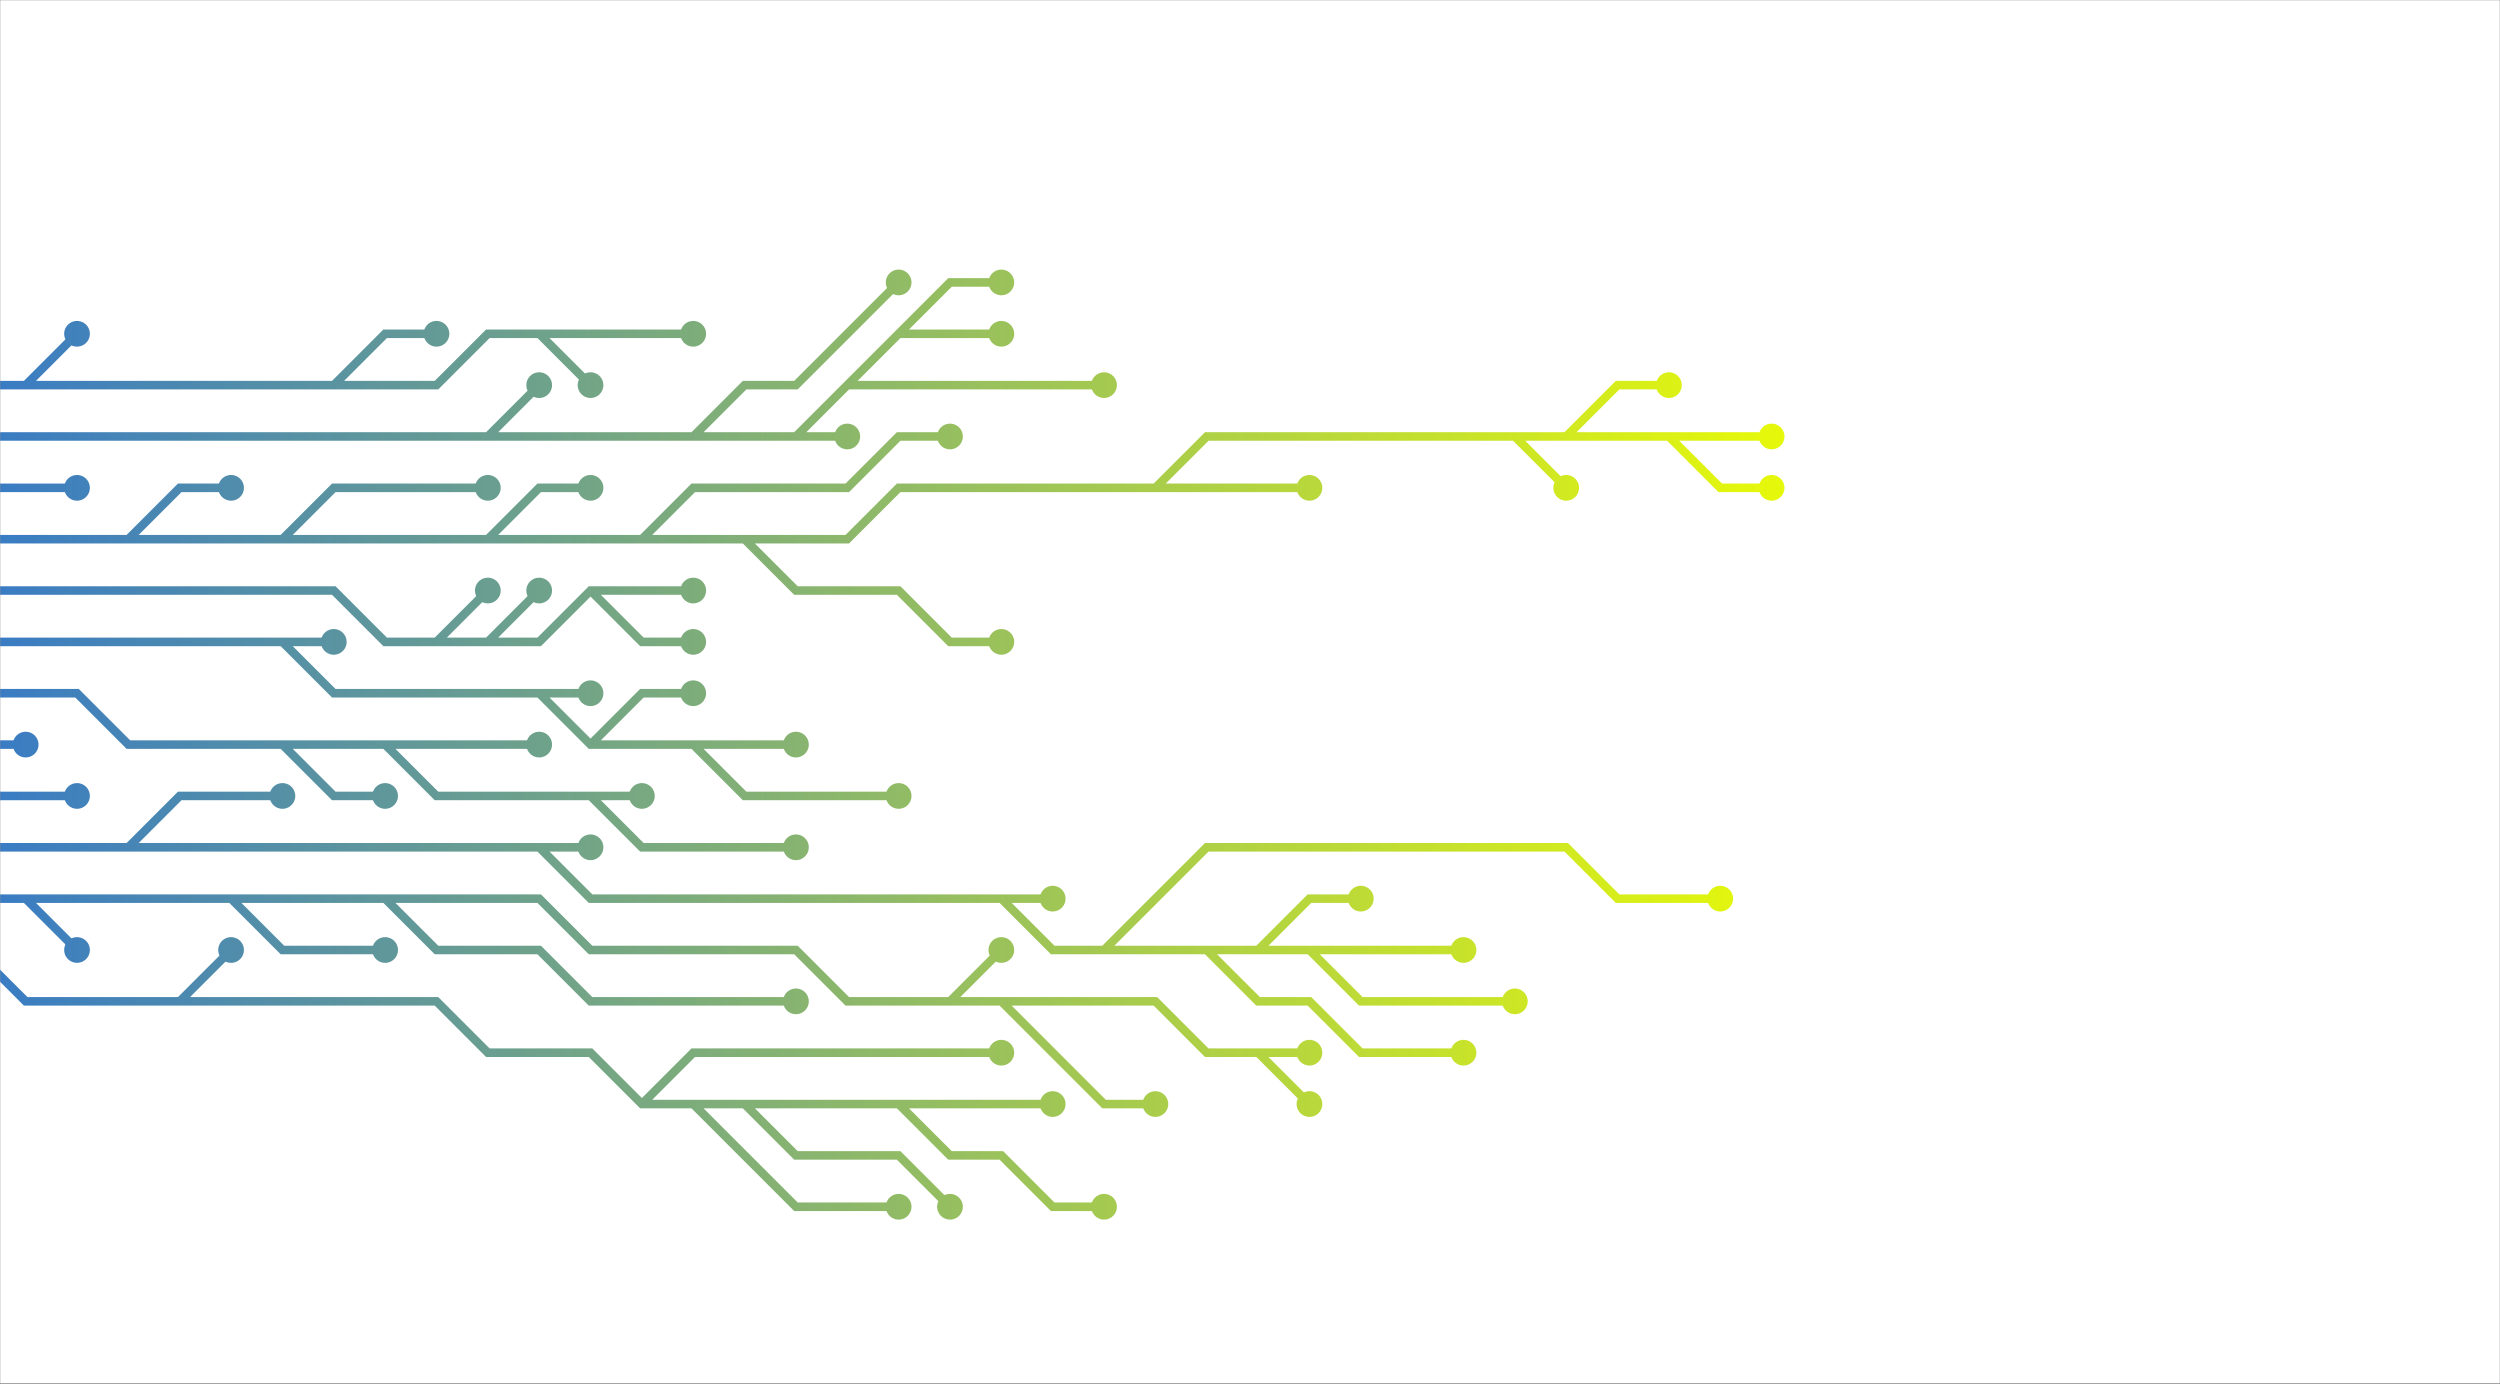 <svg xmlns="http://www.w3.org/2000/svg" version="1.1" xmlns:xlink="http://www.w3.org/1999/xlink" xmlns:svgjs="http://svgjs.com/svgjs" width="1850" height="1024" preserveAspectRatio="none" viewBox="0 0 1850 1024">
    <rect x="0" y="0" width="1850" height="1024" fill="#333333" stroke="none"/>
    <g mask="url(&quot;#SvgjsMask2343&quot;)" fill="none">
        <rect width="1850" height="1024" x="0" y="0" fill="rgba(255, 255, 255, 1)"></rect>
        <g mask="url(&quot;#SvgjsMask2345&quot;)">
            <path d="M437 589L475 627L513 627L551 627L589 627M285 551L323 551L361 551L399 551M209 551L247 589L285 589M-19 513L19 513L57 513L95 551L133 551L171 551L209 551L247 551L285 551L323 589L361 589L399 589L437 589L475 589" stroke="url(#SvgjsLinearGradient2344)" stroke-width="6.33"></path>
            <path d="M465.5 589 a9.5 9.5 0 1 0 19 0 a9.5 9.5 0 1 0 -19 0zM579.5 627 a9.5 9.5 0 1 0 19 0 a9.5 9.5 0 1 0 -19 0zM389.5 551 a9.5 9.5 0 1 0 19 0 a9.5 9.5 0 1 0 -19 0zM275.5 589 a9.5 9.5 0 1 0 19 0 a9.5 9.5 0 1 0 -19 0z" fill="url(#SvgjsLinearGradient2344)"></path>
            <path d="M437 551L475 513L513 513M513 551L551 589L589 589L627 589L665 589M399 513L437 513M209 475L247 475M-19 475L19 475L57 475L95 475L133 475L171 475L209 475L247 513L285 513L323 513L361 513L399 513L437 551L475 551L513 551L551 551L589 551" stroke="url(#SvgjsLinearGradient2344)" stroke-width="6.33"></path>
            <path d="M579.5 551 a9.5 9.5 0 1 0 19 0 a9.5 9.5 0 1 0 -19 0zM503.5 513 a9.5 9.5 0 1 0 19 0 a9.5 9.5 0 1 0 -19 0zM655.5 589 a9.5 9.5 0 1 0 19 0 a9.5 9.5 0 1 0 -19 0zM427.5 513 a9.5 9.5 0 1 0 19 0 a9.5 9.5 0 1 0 -19 0zM237.5 475 a9.5 9.5 0 1 0 19 0 a9.5 9.5 0 1 0 -19 0z" fill="url(#SvgjsLinearGradient2344)"></path>
            <path d="M-19 551L19 551" stroke="url(#SvgjsLinearGradient2344)" stroke-width="6.33"></path>
            <path d="M9.5 551 a9.5 9.5 0 1 0 19 0 a9.5 9.5 0 1 0 -19 0z" fill="url(#SvgjsLinearGradient2344)"></path>
            <path d="M361 475L399 437M323 475L361 437M437 437L475 475L513 475M-19 437L19 437L57 437L95 437L133 437L171 437L209 437L247 437L285 475L323 475L361 475L399 475L437 437L475 437L513 437" stroke="url(#SvgjsLinearGradient2344)" stroke-width="6.33"></path>
            <path d="M503.5 437 a9.5 9.5 0 1 0 19 0 a9.5 9.5 0 1 0 -19 0zM389.5 437 a9.5 9.5 0 1 0 19 0 a9.5 9.5 0 1 0 -19 0zM351.5 437 a9.5 9.5 0 1 0 19 0 a9.5 9.5 0 1 0 -19 0zM503.5 475 a9.5 9.5 0 1 0 19 0 a9.5 9.5 0 1 0 -19 0z" fill="url(#SvgjsLinearGradient2344)"></path>
            <path d="M-19 589L19 589L57 589" stroke="url(#SvgjsLinearGradient2344)" stroke-width="6.33"></path>
            <path d="M47.5 589 a9.5 9.5 0 1 0 19 0 a9.5 9.5 0 1 0 -19 0z" fill="url(#SvgjsLinearGradient2344)"></path>
            <path d="M95 399L133 361L171 361M1121 323L1159 361M1159 323L1197 285L1235 285M855 361L893 361L931 361L969 361M475 399L513 361L551 361L589 361L627 361L665 323L703 323M361 399L399 361L437 361M551 399L589 437L627 437L665 437L703 475L741 475M209 399L247 361L285 361L323 361L361 361M1235 323L1273 361L1311 361M-19 399L19 399L57 399L95 399L133 399L171 399L209 399L247 399L285 399L323 399L361 399L399 399L437 399L475 399L513 399L551 399L589 399L627 399L665 361L703 361L741 361L779 361L817 361L855 361L893 323L931 323L969 323L1007 323L1045 323L1083 323L1121 323L1159 323L1197 323L1235 323L1273 323L1311 323" stroke="url(#SvgjsLinearGradient2344)" stroke-width="6.33"></path>
            <path d="M1301.5 323 a9.5 9.5 0 1 0 19 0 a9.5 9.5 0 1 0 -19 0zM161.5 361 a9.5 9.5 0 1 0 19 0 a9.5 9.5 0 1 0 -19 0zM1149.5 361 a9.5 9.5 0 1 0 19 0 a9.5 9.5 0 1 0 -19 0zM1225.5 285 a9.5 9.5 0 1 0 19 0 a9.5 9.5 0 1 0 -19 0zM959.5 361 a9.5 9.5 0 1 0 19 0 a9.5 9.5 0 1 0 -19 0zM693.5 323 a9.5 9.5 0 1 0 19 0 a9.5 9.5 0 1 0 -19 0zM427.5 361 a9.5 9.5 0 1 0 19 0 a9.5 9.5 0 1 0 -19 0zM731.5 475 a9.5 9.5 0 1 0 19 0 a9.5 9.5 0 1 0 -19 0zM351.5 361 a9.5 9.5 0 1 0 19 0 a9.5 9.5 0 1 0 -19 0zM1301.5 361 a9.5 9.5 0 1 0 19 0 a9.5 9.5 0 1 0 -19 0z" fill="url(#SvgjsLinearGradient2344)"></path>
            <path d="M399 627L437 627M95 627L133 589L171 589L209 589M741 665L779 665M931 703L969 665L1007 665M969 703L1007 741L1045 741L1083 741L1121 741M893 703L931 741L969 741L1007 779L1045 779L1083 779M817 703L855 665L893 627L931 627L969 627L1007 627L1045 627L1083 627L1121 627L1159 627L1197 665L1235 665L1273 665M-19 627L19 627L57 627L95 627L133 627L171 627L209 627L247 627L285 627L323 627L361 627L399 627L437 665L475 665L513 665L551 665L589 665L627 665L665 665L703 665L741 665L779 703L817 703L855 703L893 703L931 703L969 703L1007 703L1045 703L1083 703" stroke="url(#SvgjsLinearGradient2344)" stroke-width="6.33"></path>
            <path d="M1073.5 703 a9.5 9.5 0 1 0 19 0 a9.5 9.5 0 1 0 -19 0zM427.5 627 a9.5 9.5 0 1 0 19 0 a9.5 9.5 0 1 0 -19 0zM199.5 589 a9.5 9.5 0 1 0 19 0 a9.5 9.5 0 1 0 -19 0zM769.5 665 a9.5 9.5 0 1 0 19 0 a9.5 9.5 0 1 0 -19 0zM997.5 665 a9.5 9.5 0 1 0 19 0 a9.5 9.5 0 1 0 -19 0zM1111.5 741 a9.5 9.5 0 1 0 19 0 a9.5 9.5 0 1 0 -19 0zM1073.5 779 a9.5 9.5 0 1 0 19 0 a9.5 9.5 0 1 0 -19 0zM1263.5 665 a9.5 9.5 0 1 0 19 0 a9.5 9.5 0 1 0 -19 0z" fill="url(#SvgjsLinearGradient2344)"></path>
            <path d="M-19 361L19 361L57 361" stroke="url(#SvgjsLinearGradient2344)" stroke-width="6.33"></path>
            <path d="M47.5 361 a9.5 9.5 0 1 0 19 0 a9.5 9.5 0 1 0 -19 0z" fill="url(#SvgjsLinearGradient2344)"></path>
            <path d="M285 665L323 703L361 703L399 703L437 741L475 741L513 741L551 741L589 741M931 779L969 779M19 665L57 703M741 741L779 779L817 817L855 817M171 665L209 703L247 703L285 703M703 741L741 703M-19 665L19 665L57 665L95 665L133 665L171 665L209 665L247 665L285 665L323 665L361 665L399 665L437 703L475 703L513 703L551 703L589 703L627 741L665 741L703 741L741 741L779 741L817 741L855 741L893 779L931 779L969 817" stroke="url(#SvgjsLinearGradient2344)" stroke-width="6.33"></path>
            <path d="M959.5 817 a9.5 9.5 0 1 0 19 0 a9.5 9.5 0 1 0 -19 0zM579.5 741 a9.5 9.5 0 1 0 19 0 a9.5 9.5 0 1 0 -19 0zM959.5 779 a9.5 9.5 0 1 0 19 0 a9.5 9.5 0 1 0 -19 0zM47.5 703 a9.5 9.5 0 1 0 19 0 a9.5 9.5 0 1 0 -19 0zM845.5 817 a9.5 9.5 0 1 0 19 0 a9.5 9.5 0 1 0 -19 0zM275.5 703 a9.5 9.5 0 1 0 19 0 a9.5 9.5 0 1 0 -19 0zM731.5 703 a9.5 9.5 0 1 0 19 0 a9.5 9.5 0 1 0 -19 0z" fill="url(#SvgjsLinearGradient2344)"></path>
            <path d="M665 247L703 209L741 209M513 323L551 285L589 285L627 247L665 209M361 323L399 285M589 323L627 323M627 285L665 285L703 285L741 285L779 285L817 285M-19 323L19 323L57 323L95 323L133 323L171 323L209 323L247 323L285 323L323 323L361 323L399 323L437 323L475 323L513 323L551 323L589 323L627 285L665 247L703 247L741 247" stroke="url(#SvgjsLinearGradient2344)" stroke-width="6.33"></path>
            <path d="M731.5 247 a9.5 9.5 0 1 0 19 0 a9.5 9.5 0 1 0 -19 0zM731.5 209 a9.5 9.5 0 1 0 19 0 a9.5 9.5 0 1 0 -19 0zM655.5 209 a9.5 9.5 0 1 0 19 0 a9.5 9.5 0 1 0 -19 0zM389.5 285 a9.5 9.5 0 1 0 19 0 a9.5 9.5 0 1 0 -19 0zM617.5 323 a9.5 9.5 0 1 0 19 0 a9.5 9.5 0 1 0 -19 0zM807.5 285 a9.5 9.5 0 1 0 19 0 a9.5 9.5 0 1 0 -19 0z" fill="url(#SvgjsLinearGradient2344)"></path>
            <path d="M475 817L513 779L551 779L589 779L627 779L665 779L703 779L741 779M665 817L703 855L741 855L779 893L817 893M551 817L589 855L627 855L665 855L703 893M133 741L171 703M513 817L551 855L589 893L627 893L665 893M-19 703L19 741L57 741L95 741L133 741L171 741L209 741L247 741L285 741L323 741L361 779L399 779L437 779L475 817L513 817L551 817L589 817L627 817L665 817L703 817L741 817L779 817" stroke="url(#SvgjsLinearGradient2344)" stroke-width="6.33"></path>
            <path d="M769.5 817 a9.5 9.5 0 1 0 19 0 a9.5 9.5 0 1 0 -19 0zM731.5 779 a9.5 9.5 0 1 0 19 0 a9.5 9.5 0 1 0 -19 0zM807.5 893 a9.5 9.5 0 1 0 19 0 a9.5 9.5 0 1 0 -19 0zM693.5 893 a9.5 9.5 0 1 0 19 0 a9.5 9.5 0 1 0 -19 0zM161.5 703 a9.5 9.5 0 1 0 19 0 a9.5 9.5 0 1 0 -19 0zM655.5 893 a9.5 9.5 0 1 0 19 0 a9.5 9.5 0 1 0 -19 0z" fill="url(#SvgjsLinearGradient2344)"></path>
            <path d="M399 247L437 247L475 247L513 247M247 285L285 247L323 247M19 285L57 247M-19 285L19 285L57 285L95 285L133 285L171 285L209 285L247 285L285 285L323 285L361 247L399 247L437 285" stroke="url(#SvgjsLinearGradient2344)" stroke-width="6.33"></path>
            <path d="M427.5 285 a9.5 9.5 0 1 0 19 0 a9.5 9.5 0 1 0 -19 0zM503.5 247 a9.5 9.5 0 1 0 19 0 a9.5 9.5 0 1 0 -19 0zM313.5 247 a9.5 9.5 0 1 0 19 0 a9.5 9.5 0 1 0 -19 0zM47.5 247 a9.5 9.5 0 1 0 19 0 a9.5 9.5 0 1 0 -19 0z" fill="url(#SvgjsLinearGradient2344)"></path>
        </g>
    </g>
    <defs>
        <mask id="SvgjsMask2343">
            <rect width="1850" height="1024" fill="#ffffff"></rect>
        </mask>
        <linearGradient x1="0" y1="512" x2="1387.5" y2="512" gradientUnits="userSpaceOnUse" id="SvgjsLinearGradient2344">
            <stop stop-color="#3a7cc3" offset="0"></stop>
            <stop stop-color="rgba(239, 255, 0, 1)" offset="1"></stop>
        </linearGradient>
        <mask id="SvgjsMask2345">
            <rect width="1850" height="1024" fill="white"></rect>
            <path d="M470.25 589 a4.75 4.75 0 1 0 9.5 0 a4.75 4.75 0 1 0 -9.5 0zM584.25 627 a4.75 4.75 0 1 0 9.5 0 a4.75 4.75 0 1 0 -9.5 0zM394.25 551 a4.75 4.75 0 1 0 9.5 0 a4.75 4.75 0 1 0 -9.5 0zM280.25 589 a4.75 4.75 0 1 0 9.5 0 a4.75 4.75 0 1 0 -9.5 0z" fill="black"></path>
            <path d="M584.25 551 a4.75 4.75 0 1 0 9.5 0 a4.75 4.75 0 1 0 -9.5 0zM508.25 513 a4.75 4.75 0 1 0 9.5 0 a4.75 4.75 0 1 0 -9.5 0zM660.25 589 a4.75 4.75 0 1 0 9.5 0 a4.75 4.75 0 1 0 -9.5 0zM432.25 513 a4.75 4.75 0 1 0 9.5 0 a4.75 4.75 0 1 0 -9.5 0zM242.25 475 a4.75 4.75 0 1 0 9.5 0 a4.75 4.75 0 1 0 -9.5 0z" fill="black"></path>
            <path d="M14.25 551 a4.75 4.75 0 1 0 9.5 0 a4.75 4.75 0 1 0 -9.5 0z" fill="black"></path>
            <path d="M508.25 437 a4.75 4.75 0 1 0 9.5 0 a4.75 4.75 0 1 0 -9.5 0zM394.25 437 a4.75 4.75 0 1 0 9.5 0 a4.75 4.75 0 1 0 -9.5 0zM356.25 437 a4.75 4.75 0 1 0 9.5 0 a4.75 4.75 0 1 0 -9.5 0zM508.25 475 a4.75 4.75 0 1 0 9.5 0 a4.75 4.75 0 1 0 -9.5 0z" fill="black"></path>
            <path d="M52.25 589 a4.75 4.75 0 1 0 9.5 0 a4.75 4.75 0 1 0 -9.5 0z" fill="black"></path>
            <path d="M1306.25 323 a4.75 4.75 0 1 0 9.5 0 a4.75 4.75 0 1 0 -9.5 0zM166.25 361 a4.75 4.75 0 1 0 9.5 0 a4.75 4.75 0 1 0 -9.5 0zM1154.25 361 a4.75 4.75 0 1 0 9.5 0 a4.75 4.75 0 1 0 -9.5 0zM1230.25 285 a4.75 4.75 0 1 0 9.5 0 a4.75 4.75 0 1 0 -9.5 0zM964.25 361 a4.75 4.75 0 1 0 9.5 0 a4.75 4.75 0 1 0 -9.5 0zM698.25 323 a4.75 4.75 0 1 0 9.5 0 a4.75 4.75 0 1 0 -9.5 0zM432.25 361 a4.75 4.75 0 1 0 9.5 0 a4.75 4.75 0 1 0 -9.5 0zM736.25 475 a4.75 4.75 0 1 0 9.5 0 a4.75 4.75 0 1 0 -9.5 0zM356.25 361 a4.75 4.75 0 1 0 9.5 0 a4.75 4.75 0 1 0 -9.5 0zM1306.25 361 a4.75 4.75 0 1 0 9.5 0 a4.75 4.75 0 1 0 -9.5 0z" fill="black"></path>
            <path d="M1078.25 703 a4.75 4.75 0 1 0 9.5 0 a4.75 4.75 0 1 0 -9.5 0zM432.25 627 a4.75 4.75 0 1 0 9.5 0 a4.75 4.75 0 1 0 -9.5 0zM204.25 589 a4.75 4.75 0 1 0 9.5 0 a4.75 4.75 0 1 0 -9.5 0zM774.25 665 a4.75 4.75 0 1 0 9.5 0 a4.75 4.75 0 1 0 -9.5 0zM1002.25 665 a4.75 4.75 0 1 0 9.5 0 a4.75 4.75 0 1 0 -9.5 0zM1116.25 741 a4.75 4.75 0 1 0 9.5 0 a4.75 4.75 0 1 0 -9.5 0zM1078.25 779 a4.75 4.75 0 1 0 9.5 0 a4.75 4.75 0 1 0 -9.5 0zM1268.25 665 a4.75 4.75 0 1 0 9.5 0 a4.75 4.75 0 1 0 -9.5 0z" fill="black"></path>
            <path d="M52.25 361 a4.75 4.75 0 1 0 9.5 0 a4.75 4.75 0 1 0 -9.5 0z" fill="black"></path>
            <path d="M964.25 817 a4.75 4.75 0 1 0 9.5 0 a4.75 4.75 0 1 0 -9.5 0zM584.25 741 a4.75 4.75 0 1 0 9.5 0 a4.75 4.75 0 1 0 -9.5 0zM964.25 779 a4.75 4.75 0 1 0 9.5 0 a4.75 4.75 0 1 0 -9.5 0zM52.25 703 a4.75 4.75 0 1 0 9.5 0 a4.75 4.75 0 1 0 -9.5 0zM850.25 817 a4.75 4.75 0 1 0 9.5 0 a4.75 4.75 0 1 0 -9.5 0zM280.25 703 a4.75 4.75 0 1 0 9.5 0 a4.75 4.75 0 1 0 -9.5 0zM736.25 703 a4.75 4.75 0 1 0 9.5 0 a4.75 4.75 0 1 0 -9.5 0z" fill="black"></path>
            <path d="M736.25 247 a4.75 4.75 0 1 0 9.5 0 a4.75 4.75 0 1 0 -9.5 0zM736.25 209 a4.75 4.75 0 1 0 9.5 0 a4.75 4.75 0 1 0 -9.5 0zM660.25 209 a4.75 4.75 0 1 0 9.5 0 a4.75 4.75 0 1 0 -9.5 0zM394.25 285 a4.75 4.75 0 1 0 9.5 0 a4.75 4.75 0 1 0 -9.5 0zM622.25 323 a4.75 4.75 0 1 0 9.5 0 a4.75 4.75 0 1 0 -9.5 0zM812.25 285 a4.75 4.75 0 1 0 9.5 0 a4.75 4.75 0 1 0 -9.5 0z" fill="black"></path>
            <path d="M774.25 817 a4.75 4.75 0 1 0 9.5 0 a4.75 4.75 0 1 0 -9.5 0zM736.25 779 a4.75 4.75 0 1 0 9.5 0 a4.75 4.75 0 1 0 -9.5 0zM812.25 893 a4.75 4.75 0 1 0 9.5 0 a4.75 4.75 0 1 0 -9.5 0zM698.25 893 a4.75 4.75 0 1 0 9.5 0 a4.75 4.75 0 1 0 -9.5 0zM166.25 703 a4.75 4.75 0 1 0 9.5 0 a4.75 4.75 0 1 0 -9.5 0zM660.25 893 a4.75 4.75 0 1 0 9.5 0 a4.75 4.75 0 1 0 -9.5 0z" fill="black"></path>
            <path d="M432.25 285 a4.75 4.75 0 1 0 9.5 0 a4.75 4.75 0 1 0 -9.5 0zM508.25 247 a4.75 4.75 0 1 0 9.5 0 a4.75 4.75 0 1 0 -9.5 0zM318.25 247 a4.75 4.75 0 1 0 9.5 0 a4.75 4.75 0 1 0 -9.5 0zM52.25 247 a4.75 4.75 0 1 0 9.5 0 a4.75 4.75 0 1 0 -9.5 0z" fill="black"></path>
        </mask>
    </defs>
</svg>